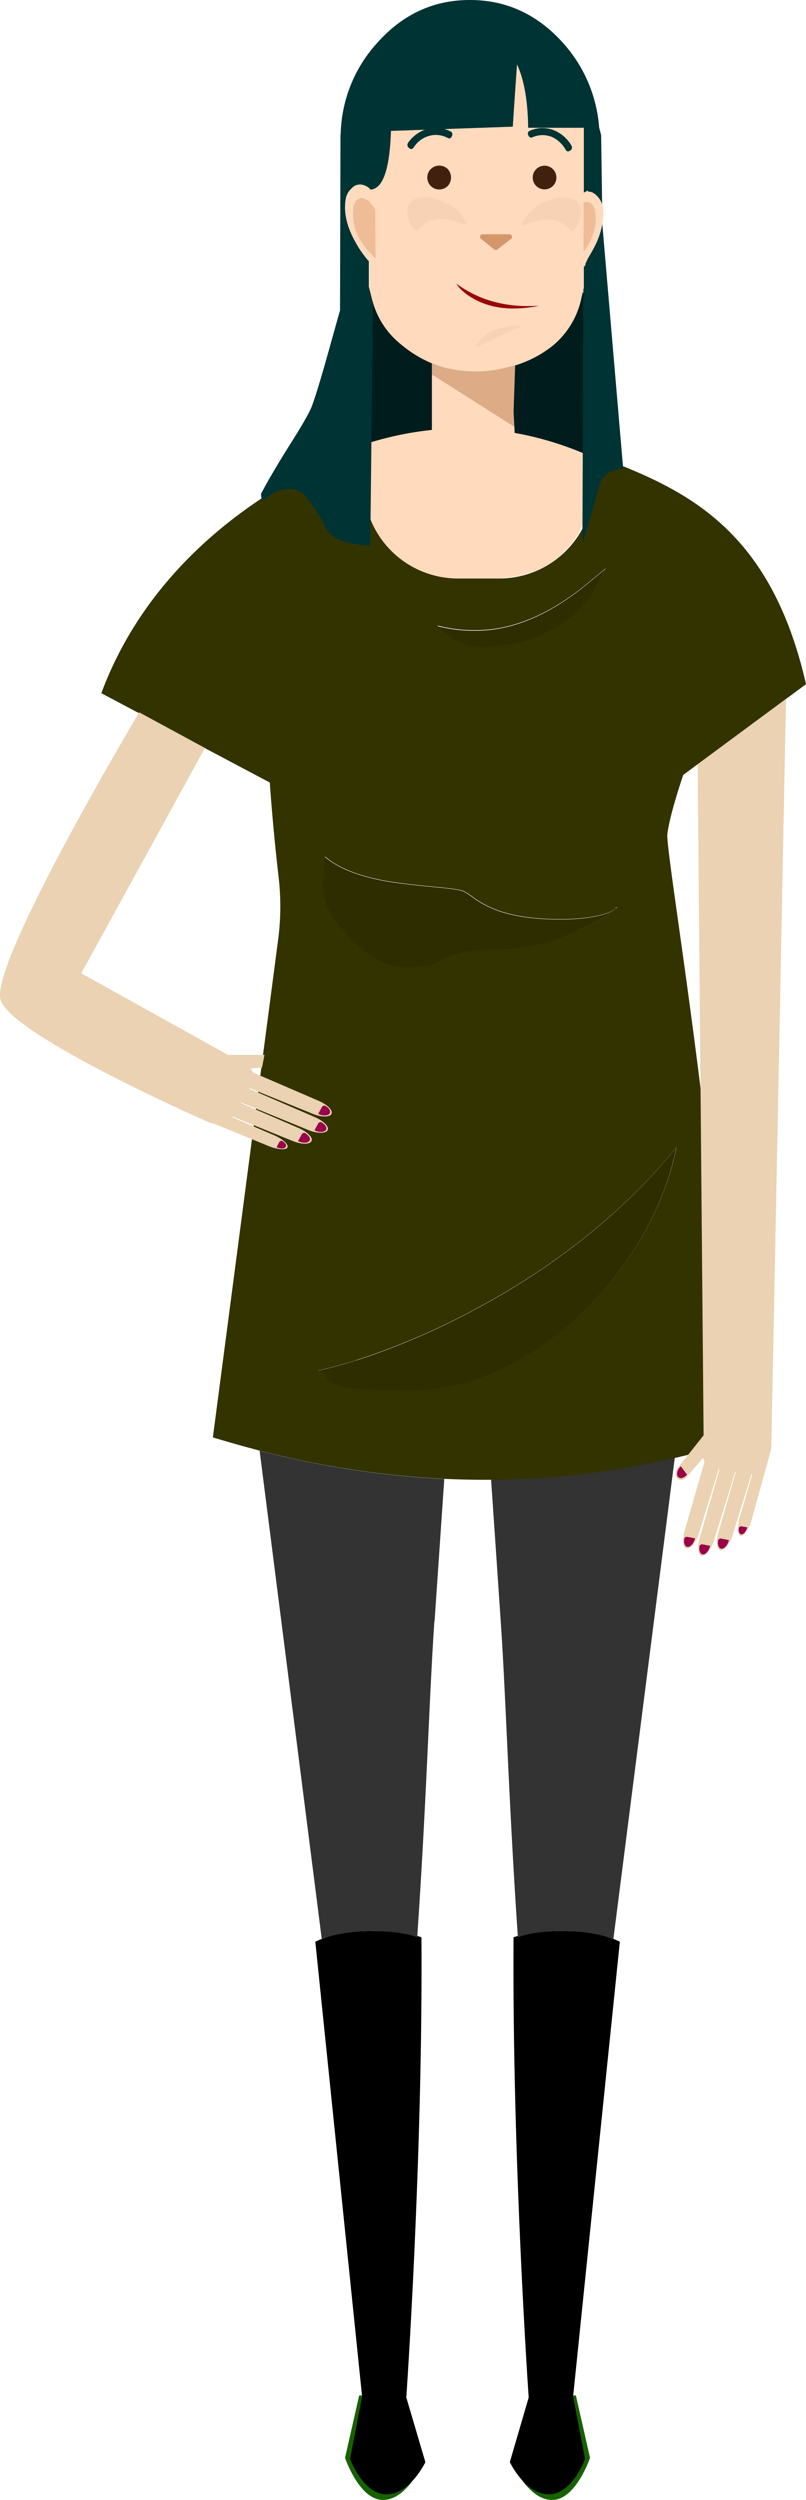 <svg id="Layer_1" data-name="Layer 1" xmlns="http://www.w3.org/2000/svg" viewBox="0 0 228.13 707.46"><defs><style>.cls-1{fill:#176200;}.cls-2{fill:#001c1c;}.cls-3{fill:#ffdabd;}.cls-4{fill:#333;}.cls-5{fill:#330;}.cls-6{fill:#2d2d00;}.cls-7{fill:#ddac87;}.cls-8{fill:#033;}.cls-9{fill:#eebd98;}.cls-10{fill:#990808;}.cls-11{fill:#f8d2b4;}.cls-12{fill:#d3976a;}.cls-13{fill:#41210e;}.cls-14{fill:#ead2b2;}.cls-15{fill:#9b004a;}</style></defs><title>Artboard 15</title><path class="cls-1" d="M101.66,677.88l-4,17.67s4,11.94,10.76,11.91c7.07,0,11.69-11.22,11.69-11.22l-5.86-18.11Z"/><g id="Layer_9" data-name="Layer 9"><path class="cls-2" d="M167.51,117.34V94a26.67,26.67,0,0,0-26.63-26.62h-13A26.67,26.67,0,0,0,101.21,94v23.35A26.67,26.67,0,0,0,127.83,144h13a26.67,26.67,0,0,0,26.63-26.62Z"/></g><g id="Layer_8" data-name="Layer 8"><path d="M89.25,549.51l13.24,128.7L99.1,695.88s3.65,10,10.3,10,11-9.11,11-9.11L115,678.46s4.7-67.38,4.29-130.22c0,0-4.34-1.81-14.52-1.81S89.25,549.51,89.25,549.51Z"/><path class="cls-3" d="M167.18,137.65l-1.13-9q-31.94-13.65-65-2.22v10.61a26.68,26.68,0,0,0,26.63,26.62h11.76c7.34,0,14.75-2,20-7.24A25.64,25.64,0,0,0,167.18,137.65Z"/><path class="cls-4" d="M123,458.79q2.6-38,2.75-40.25a260.58,260.58,0,0,1-52.27-8L91.09,548.88s4.41-2.45,13.72-2.45,13.28,1.81,13.28,1.81c2.7-39.79,3.36-67.52,4.86-89.45"/><path class="cls-1" d="M163,677.88l4,17.67s-4,11.94-10.75,11.91c-7.08,0-11.7-11.22-11.7-11.22l5.87-18.11Z"/><path d="M159.86,546.43c-10.17,0-14.51,1.81-14.51,1.81-.41,62.84,4.29,130.22,4.29,130.22l-5.34,18.3s4.32,9.11,11,9.11,10.3-10,10.3-10l-3.39-17.67,13.23-128.7S170,546.43,159.86,546.43Z"/><path class="cls-4" d="M141.72,458.79c1.51,21.93,2.17,49.66,4.86,89.45,0,0,4-1.81,13.28-1.81s13.73,2.45,13.73,2.45L191.25,410.5a260.56,260.56,0,0,1-52.28,8q.17,2.2,2.75,40.25"/><path class="cls-5" d="M168,128.7v8.39a26.67,26.67,0,0,1-26.62,26.62H129.57a26.67,26.67,0,0,1-26.63-26.62V126.48c-1.24.44-2.48.9-3.73,1.37-3.6,1.42-7.21,3-10.83,4.89-17.4,8.73-46.58,28.09-59.7,63.43l47.68,25.28s.79,12.07,2.53,27.07a71.78,71.78,0,0,1-.14,17.18L60.25,406.77q6.61,2,13.18,3.73a260.58,260.58,0,0,0,52.27,8q6.81.31,13.54.26l1.38,0a235.74,235.74,0,0,0,50.63-6.22c.39-.08.76-.17,1.11-.26q6.48-1.53,12.87-3.46c2.51-55.56-17-167-16.34-172.72s4.5-16.81,4.5-16.81l34.74-25.67C217.83,148.34,192.75,138,168,128.7M135.42,183c-3,0-6.36-1.55-10.11-4.66L123.75,177a41,41,0,0,0,11,1.33q11.41,0,23.21-7.24a76.09,76.09,0,0,0,8-5.72q3.9-3.24,5-4.13l.44-.44a33.67,33.67,0,0,1-14.6,16.91Q147.72,183,135.42,183m39.23,73.89q-2.47,2.63-11.05,6.35a59.47,59.47,0,0,1-18.46,5.19c-4,.06-7,.15-8.92.27a32.89,32.89,0,0,0-10,2.13c-1.68,1-2.88,1.71-3.59,2-1.07.44-3.8.67-8.21.67q-7.55,0-15.36-8.35-6.69-7.1-7.5-12a23.47,23.47,0,0,1,0-6c.21-2.21.36-3.81.44-4.79q5.58,4.88,17.67,7,4.52.75,13.4,1.6,6.87.62,8.25,1.24a22.92,22.92,0,0,1,2.8,1.86,30.11,30.11,0,0,0,4.52,2.62q7.38,3.42,19.71,3.42a52.84,52.84,0,0,0,10.69-.93c2.87-.63,4.62-1.41,5.24-2.36h.44m-84.54,131q4.67-1,10.79-2.93a201.85,201.85,0,0,0,29.15-12.11q37.41-19,61.33-48a78.5,78.5,0,0,1-5.54,16.95,95.06,95.06,0,0,1-17.13,25.7,86.56,86.56,0,0,1-24.54,18.77,63.83,63.83,0,0,1-29.07,7.28q-19.84,0-22.28-3a5.29,5.29,0,0,0-1.24-2.09A3.63,3.63,0,0,0,90.11,387.87Z"/><path class="cls-6" d="M100.9,384.94q-6.14,1.95-10.79,2.93a3.63,3.63,0,0,1,1.47.62,5.29,5.29,0,0,1,1.24,2.09q2.45,3,22.28,3a63.83,63.83,0,0,0,29.07-7.28,86.56,86.56,0,0,0,24.54-18.77,95.06,95.06,0,0,0,17.13-25.7,78.5,78.5,0,0,0,5.54-16.95q-23.91,29-61.33,48a201.85,201.85,0,0,1-29.15,12.11m62.7-121.73q8.57-3.73,11.05-6.35h-.44c-.62.95-2.37,1.73-5.24,2.36a52.84,52.84,0,0,1-10.69.93q-12.34,0-19.71-3.42a30.11,30.11,0,0,1-4.52-2.62,22.92,22.92,0,0,0-2.8-1.86q-1.38-.63-8.25-1.24-8.88-.85-13.4-1.6-12.09-2.13-17.67-7c-.08,1-.23,2.58-.44,4.79a23.47,23.47,0,0,0,0,6q.81,4.88,7.5,12,7.81,8.34,15.36,8.35c4.41,0,7.14-.23,8.21-.67.71-.33,1.91-1,3.59-2a32.89,32.89,0,0,1,10-2.13c1.95-.12,4.93-.21,8.92-.27a59.47,59.47,0,0,0,18.46-5.19m-38.29-84.9c3.75,3.11,7.13,4.66,10.11,4.66q12.3,0,21.39-5.23a33.67,33.67,0,0,0,14.6-16.91l-.44.44q-1.11.89-5,4.13a76.09,76.09,0,0,1-8,5.72q-11.8,7.24-23.21,7.24a41,41,0,0,1-11-1.33Z"/></g><path class="cls-3" d="M122.24,105.89v22.94a11.67,11.67,0,0,0,3.46,8.43,11.85,11.85,0,0,0,20.24-8.43l-.35-8.12-23.35-14.82M110.66,37q-.52,16.34-5.81,16.6l-.36-.4a4.54,4.54,0,0,0-1.33-.71,3.11,3.11,0,0,0-3.46.79,7.07,7.07,0,0,0-1.07,1.25,8.07,8.07,0,0,0-.53,1.15q-1.34,5.77,2.49,12.69a29.28,29.28,0,0,0,2.75,4.22,11.13,11.13,0,0,0,.8,1c.11.11.23.25.35.39v7.55l.71,2.8c.14.54.28,1.07.45,1.59a23.55,23.55,0,0,0,8,11.67,33.4,33.4,0,0,0,8.61,5.24,39.31,39.31,0,0,0,4,1.38l1.82.35a40.28,40.28,0,0,0,6.52.62,34.11,34.11,0,0,0,8.79-1.15c.83-.18,1.64-.39,2.44-.62a32.12,32.12,0,0,0,10.74-5.68,23.8,23.8,0,0,0,8-13.4l.53-2.4.14-.4v-6c.41-.44.56-.75.44-.93l.75-1.6c.51-.8,1-1.65,1.47-2.57a22.68,22.68,0,0,0,2.57-7.06,14.12,14.12,0,0,0,0-5.54c0-.06,0-.12-.05-.18a6,6,0,0,0-1.59-2.4,4.28,4.28,0,0,0-1.34-.89,3.18,3.18,0,0,0-1-.13v-.31a7.22,7.22,0,0,0-.88.44,2,2,0,0,0-.31.14V36.08H149.49q-.11-11.47-3.15-17.93-.63,8.9-1.2,17.62L110.66,37M165.2,57.29a2.54,2.54,0,0,1,.45-.13,1.37,1.37,0,0,1,.75,0h0a1.82,1.82,0,0,1,1.2.71,3.66,3.66,0,0,1,.89,2,14.17,14.17,0,0,1-1.86,9.14,1.74,1.74,0,0,1-.23.4c-.38.68-.78,1.32-1.19,1.91,0,0-.05,0-.05,0v-14m-58.89,15.8v0l-.22-.27a25.35,25.35,0,0,1-4.17-5.1,14.15,14.15,0,0,1-1.87-9.15l.09-.48a4,4,0,0,1,.71-1.47,2,2,0,0,1,2.67-.44,10.9,10.9,0,0,1,1,.57l1.73,2.31.09,13.8L107.2,74Z"/><path class="cls-7" d="M122.24,102.78v3.11l23.35,14.82-.23-4.08.45-13.27c-.8.23-1.61.44-2.44.62a34.11,34.11,0,0,1-8.79,1.15,40.28,40.28,0,0,1-6.52-.62l-1.82-.35A39.31,39.31,0,0,1,122.24,102.78Z"/><path class="cls-8" d="M165.69,74.6c.12.18,0,.49-.44.93v6l-.14.4-.26,71.8q2.76-8.84,4.75-16.37,1.1-4.2,6.78-4.75l-5.9-69.19a22.68,22.68,0,0,1-2.57,7.06c-.47.92-1,1.77-1.47,2.57l-.75,1.6m-60.84-21q5.28-.27,5.81-16.6l34.48-1.2q.57-8.72,1.2-17.62,3,6.45,3.15,17.93h15.76V54.5a2,2,0,0,1,.31-.14,7.22,7.22,0,0,1,.88-.44v.31a3.18,3.18,0,0,1,1,.13,4.28,4.28,0,0,1,1.34.89,6,6,0,0,1,1.59,2.4c0,.06,0,.12.05.18l-.27-19.58-.57-2.17A40.18,40.18,0,0,0,159,11.76Q148.21,0,133,0T107.11,11.76A39.67,39.67,0,0,0,96.46,37q0,.57-.09,1.2l-.13,49.61q-.94,3.34-2.93,10.47-3.24,11.69-4.93,16.38-1,2.79-6.48,11.41-4.89,7.78-8,13.62c-.06,1.91.62,2.2,2,.89a8.33,8.33,0,0,1,5.28-2.18,6.41,6.41,0,0,1,5,1.6,57.09,57.09,0,0,1,5,7.28c.2.35.51,1,.93,2a7.19,7.19,0,0,0,2.08,2.39q3.15,2.34,10.61,2.75l.76-68.52c-.17-.52-.31-1.05-.45-1.59l-.71-2.8V73.93c-.12-.14-.24-.28-.35-.39a11.13,11.13,0,0,1-.8-1,29.28,29.28,0,0,1-2.75-4.22q-3.82-6.92-2.49-12.69a8.07,8.07,0,0,1,.53-1.15,7.07,7.07,0,0,1,1.07-1.25,3.11,3.11,0,0,1,3.46-.79,4.54,4.54,0,0,1,1.33.71Z"/><path class="cls-9" d="M106.31,73.14v0l.89.89-.89-1.07-.09-13.8-1.73-2.31a10.9,10.9,0,0,0-1-.57,2,2,0,0,0-2.67.44,4,4,0,0,0-.71,1.47l-.09.48a14.15,14.15,0,0,0,1.87,9.15,25.35,25.35,0,0,0,4.17,5.1l.22.27m59.34-16a2.54,2.54,0,0,0-.45.13v14s0,0,.05,0c.41-.59.81-1.23,1.19-1.91a1.74,1.74,0,0,0,.23-.4,14.17,14.17,0,0,0,1.86-9.14,3.66,3.66,0,0,0-.89-2,1.82,1.82,0,0,0-1.2-.71h0A1.37,1.37,0,0,0,165.65,57.16Z"/><path class="cls-10" d="M130.05,81.48a15.61,15.61,0,0,0,4,3.06q7.09,4,17.31,2.22l1.19-.27q-13.53,1-23.43-6.25A12.52,12.52,0,0,0,130.05,81.48Z"/><path class="cls-11" d="M137.07,95.19a8.18,8.18,0,0,0-2.58,3.2l13.32-6.22q-6.84-.17-10.74,3M124.37,62a17.49,17.49,0,0,1,7.1,1.6.36.36,0,0,0,.45-.18A.39.39,0,0,0,132,63a12.23,12.23,0,0,0-6.66-6,14.48,14.48,0,0,0-4.26-1.15q-6.48-.36-5.68,5.06a7.69,7.69,0,0,0,1.33,3.37c.71,1,1.24,1.21,1.6.8a8.2,8.2,0,0,1,6-3.11M163,64.35A7.57,7.57,0,0,0,164.31,61q.9-5.41-5.68-5.06a14.47,14.47,0,0,0-4.17,1.15,12.21,12.21,0,0,0-6.65,6,.56.56,0,0,0,0,.44.35.35,0,0,0,.44.18,19,19,0,0,1,7.19-1.6,8.2,8.2,0,0,1,6,3.11C161.83,65.56,162.33,65.3,163,64.35Z"/><path class="cls-12" d="M144.88,66.83a.7.7,0,0,0-.71-.53h-7.55a.7.7,0,0,0-.71.53.64.64,0,0,0,.27.8l3.64,2.93c.41.24.74.24,1,0l3.82-2.93A.65.65,0,0,0,144.88,66.83Z"/><path class="cls-13" d="M157.48,50.24a3.35,3.35,0,1,0-1,2.39,3.27,3.27,0,0,0,1-2.39m-35.55-2.4a3.39,3.39,0,0,0,4.8,4.79,3.55,3.55,0,0,0,0-4.79,3.43,3.43,0,0,0-4.8,0Z"/><path class="cls-8" d="M156.1,38.7a8.61,8.61,0,0,1,4,3.68c.3.53.73.61,1.29.22a1,1,0,0,0,.31-1.46,10.12,10.12,0,0,0-5-4.31,8.82,8.82,0,0,0-6.66.14.88.88,0,0,0-.53,1.28c.26.63.68.82,1.24.58a7.06,7.06,0,0,1,5.32-.13m-39,3.06a7.54,7.54,0,0,1,4.17-3.24,7.06,7.06,0,0,1,5.42.49c.56.32,1,.16,1.24-.49a.9.9,0,0,0-.4-1.33,9.14,9.14,0,0,0-6.66-.67,10,10,0,0,0-5.32,3.86,1.06,1.06,0,0,0,.22,1.47C116.22,42.32,116.67,42.29,117.05,41.76Z"/><path class="cls-14" d="M211.59,422.63l-.49.36A2.8,2.8,0,0,0,211.59,422.63Z"/><path class="cls-14" d="M212.53,417.2l-10.63-1.7c-2.33-.37-3.55-2.91-2.72-5.68l-1.71-193.54,25-18.5-4.16,212C217.51,412.53,214.86,417.57,212.53,417.2Z"/><path class="cls-14" d="M202,403.54c1.19-.12,2.25-.48,3.37,1.56h0v.07l.57,6.62-3.55.34-1.1-2.25-7.11,8.29h0a1.68,1.68,0,0,1-2.53.2,2.52,2.52,0,0,1,.2-3h0l8.88-11.18,1.28-.67"/><path class="cls-15" d="M194.45,417.3c-.77.94-1.87,1.28-2.45.74s-.44-1.76.33-2.72a4.44,4.44,0,0,1,.37-.38Z"/><path class="cls-14" d="M193.76,433.23c-.7,2.55-.46,4.77.58,5s2.52-1.53,3.38-4l6.91-22.35-4.5-.72Z"/><path class="cls-14" d="M198,435.32c-.7,2.54-.46,4.76.58,5s2.52-1.54,3.38-4L208.88,414l-4.5-.72Z"/><path class="cls-14" d="M203.3,433.76c-.7,2.54-.46,4.76.58,5s2.52-1.54,3.38-4l6.91-22.35-4.5-.72Z"/><path class="cls-14" d="M209.3,429.68c-.71,2.54-.61,4.74.26,5s2.2-1.59,3.05-4.1l5.73-20.78-2.64-2.18Z"/><path class="cls-15" d="M196.72,435.34c-.3,1.34-1.21,2.43-2.05,2.44s-1.31-1.16-.93-2.59l.52-.31Z"/><path class="cls-15" d="M201,437.46c-.3,1.33-1.21,2.42-2,2.44s-1.32-1.16-.94-2.59l.53-.32Z"/><path class="cls-15" d="M206.31,435.83c-.3,1.33-1.21,2.42-2.05,2.44s-1.31-1.16-.93-2.59l.52-.32Z"/><path class="cls-15" d="M211.5,432.22c-.25,1.08-1,2-1.61,2s-1-.9-.72-2l.5-.31Z"/><path class="cls-14" d="M70.8,318.62l.59-.15A3.64,3.64,0,0,1,70.8,318.62Z"/><path class="cls-14" d="M68.79,300.9,23,275.44l35-63.77L39.41,201.59S-3.12,272.79.18,283,59,317.55,59,317.55c2.66,1.12,5.78.38,7-1.66l5.44-9.29C72.64,304.57,71.45,302,68.79,300.9Z"/><path class="cls-14" d="M62.14,299.09c-.85.85-1.8,1.44-.93,3.59h0l0,0L66,307.37l2.52-2.53-1-2.28,6.63-.41.71-3.63H63.47l-1.33.57"/><path class="cls-14" d="M90.32,311.58c2.41,1.08,4,2.67,3.5,3.64s-2.78,1-5.26,0L66.91,306.4l2.3-3.93Z"/><path class="cls-14" d="M89.23,316.19c2.41,1.07,4,2.67,3.51,3.63s-2.79,1-5.27.05L65.82,311l2.3-3.94Z"/><path class="cls-14" d="M84.66,319.28c2.41,1.08,4,2.67,3.51,3.64s-2.78,1-5.27,0L61.25,314.1l2.31-3.93Z"/><path class="cls-14" d="M77.7,321.32c2.42,1.07,4,2.54,3.67,3.36s-2.62.69-5.09-.25l-21.64-8.89,1.94-3.3Z"/><path class="cls-15" d="M90.07,315.2c1.22.62,2.64.61,3.18,0s-.06-1.75-1.4-2.36l-.58.2Z"/><path class="cls-15" d="M89,319.86c1.22.61,2.64.6,3.18,0s-.06-1.75-1.4-2.36l-.58.2Z"/><path class="cls-15" d="M84.35,322.92c1.22.62,2.64.6,3.18,0s-.06-1.75-1.4-2.37l-.58.21Z"/><path class="cls-15" d="M78.27,324.64c1,.49,2.13.5,2.55,0s-.06-1.34-1.11-1.84l-.55.2Z"/></svg>